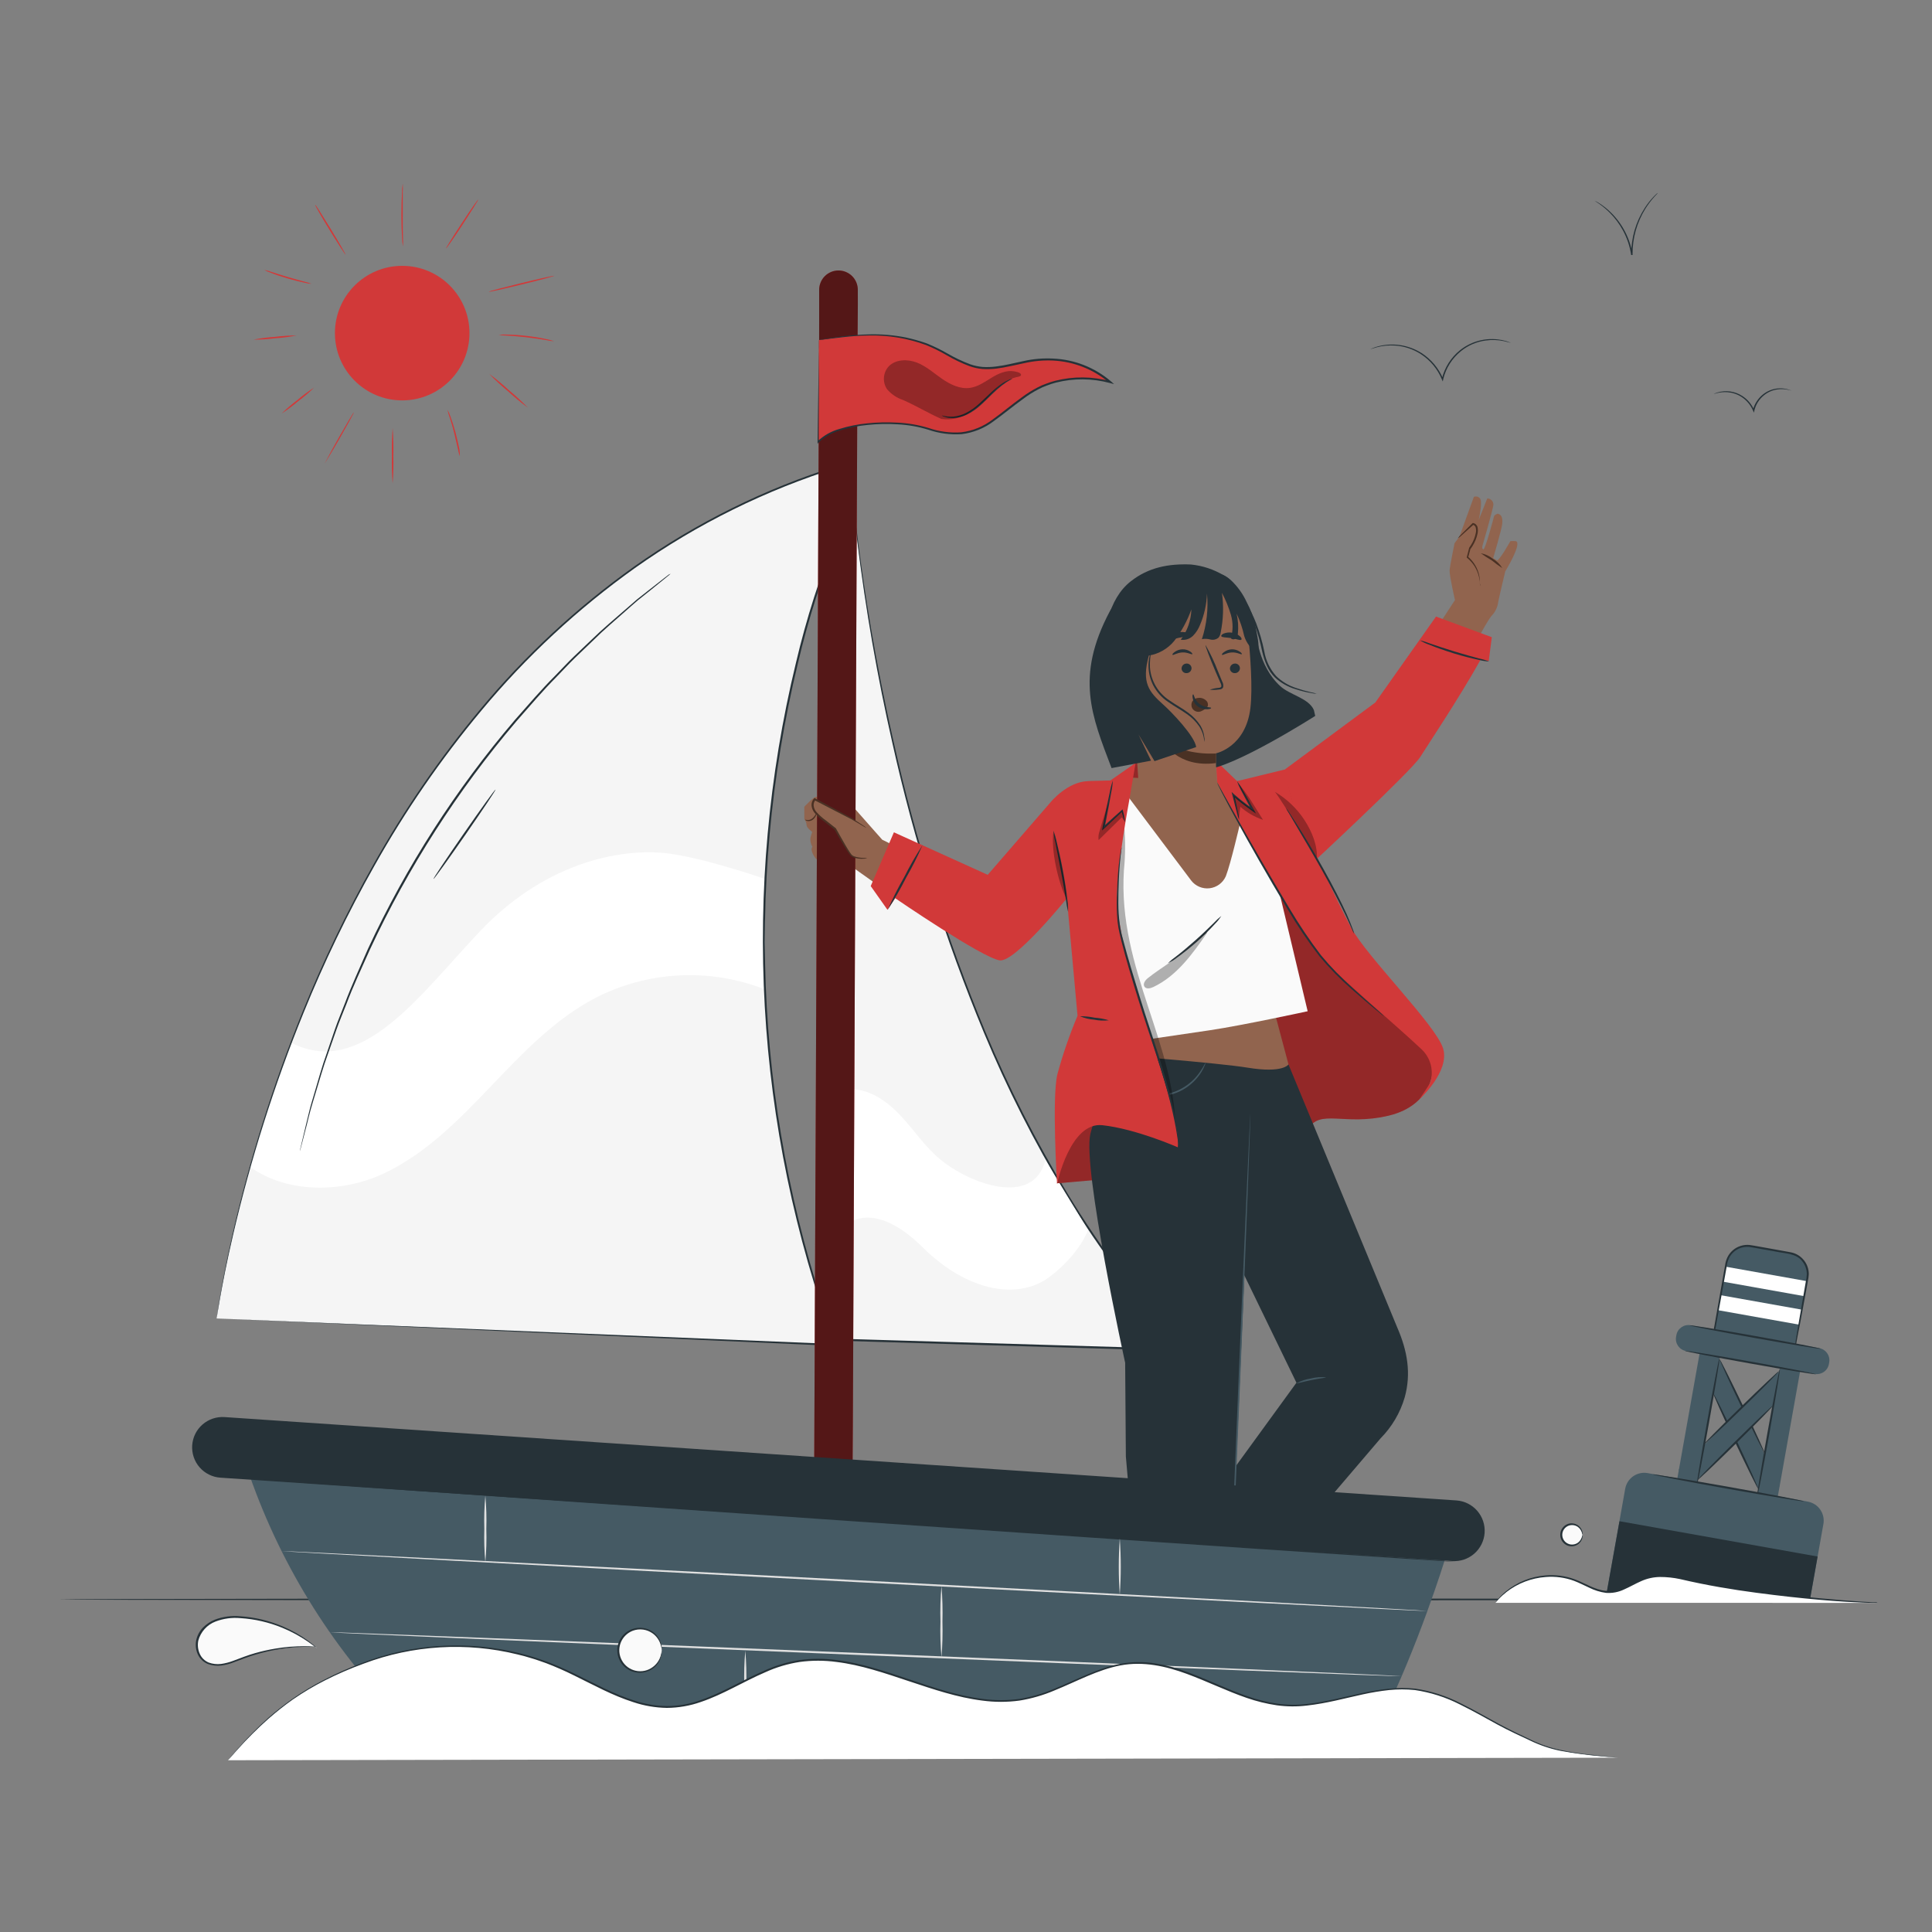 <svg width="82" height="82" viewBox="0 0 82 82" fill="none" xmlns="http://www.w3.org/2000/svg">
<rect x="0" y="0" width="82" height="82" fill="#808080" stroke="none"/>
<path d="M77.634 67.885C77.634 67.909 60.809 67.927 40.06 67.927C19.311 67.927 2.484 67.909 2.484 67.885C2.484 67.86 19.304 67.842 40.06 67.842C60.816 67.842 77.634 67.862 77.634 67.885Z" fill="#263238"/>
<path d="M17.071 16.994C18.648 16.994 19.926 15.715 19.926 14.138C19.926 12.562 18.648 11.283 17.071 11.283C15.494 11.283 14.215 12.562 14.215 14.138C14.215 15.715 15.494 16.994 17.071 16.994Z" fill="#D13939"/>
<path d="M16.664 20.525C16.634 20.132 16.625 19.739 16.635 19.345C16.625 18.953 16.635 18.56 16.664 18.168C16.695 18.56 16.705 18.953 16.695 19.345C16.705 19.739 16.695 20.132 16.664 20.525Z" fill="#D13939"/>
<path d="M15.019 17.504C15.034 17.504 14.765 17.996 14.419 18.602C14.073 19.209 13.776 19.68 13.776 19.68C13.776 19.68 14.03 19.188 14.374 18.581C14.719 17.974 15.004 17.495 15.019 17.504Z" fill="#D13939"/>
<path d="M13.33 16.453C13.12 16.657 12.898 16.847 12.662 17.022C12.439 17.212 12.204 17.388 11.959 17.548C12.168 17.341 12.392 17.149 12.628 16.974C12.85 16.784 13.084 16.61 13.33 16.453Z" fill="#D13939"/>
<path d="M19.516 19.363C19.481 19.27 19.456 19.172 19.44 19.073C19.399 18.894 19.34 18.647 19.276 18.375C19.212 18.102 19.129 17.86 19.075 17.684C19.039 17.591 19.012 17.494 18.994 17.395C19.044 17.482 19.084 17.574 19.114 17.669C19.18 17.843 19.26 18.086 19.334 18.358C19.407 18.63 19.458 18.883 19.498 19.065C19.514 19.164 19.52 19.264 19.516 19.363Z" fill="#D13939"/>
<path d="M22.411 17.309C22.117 17.091 21.835 16.858 21.566 16.61C21.284 16.377 21.016 16.129 20.761 15.867C21.055 16.084 21.337 16.317 21.605 16.566C21.887 16.798 22.156 17.046 22.411 17.309Z" fill="#D13939"/>
<path d="M23.519 14.483C23.403 14.476 23.288 14.46 23.174 14.434C22.963 14.399 22.671 14.353 22.346 14.316C22.022 14.278 21.726 14.257 21.512 14.243C21.396 14.242 21.28 14.232 21.166 14.214C21.281 14.197 21.397 14.193 21.513 14.201C21.728 14.201 22.026 14.219 22.353 14.257C22.679 14.294 22.973 14.347 23.183 14.393C23.297 14.412 23.41 14.443 23.519 14.483Z" fill="#D13939"/>
<path d="M23.523 11.706C23.523 11.723 22.909 11.887 22.143 12.074C21.377 12.261 20.751 12.402 20.748 12.382C20.744 12.362 21.361 12.202 22.128 12.015C22.896 11.828 23.519 11.69 23.523 11.706Z" fill="#D13939"/>
<path d="M20.297 8.469C20.31 8.479 20.015 8.951 19.641 9.523C19.267 10.096 18.944 10.553 18.931 10.544C18.918 10.534 19.211 10.063 19.587 9.491C19.962 8.918 20.282 8.461 20.297 8.469Z" fill="#D13939"/>
<path d="M17.093 7.793C17.103 7.924 17.103 8.055 17.093 8.185C17.093 8.428 17.093 8.761 17.093 9.13C17.093 9.499 17.093 9.833 17.103 10.075C17.112 10.205 17.112 10.336 17.103 10.466C17.079 10.338 17.066 10.207 17.064 10.076C17.049 9.835 17.036 9.501 17.036 9.13C17.036 8.759 17.048 8.426 17.062 8.184C17.061 8.053 17.072 7.922 17.093 7.793Z" fill="#D13939"/>
<path d="M14.668 10.814C14.655 10.814 14.353 10.357 13.995 9.773C13.638 9.189 13.361 8.708 13.376 8.692C13.39 8.676 13.69 9.15 14.048 9.735C14.405 10.32 14.683 10.806 14.668 10.814Z" fill="#D13939"/>
<path d="M13.22 12.046C13.117 12.04 13.016 12.024 12.917 11.997C12.73 11.959 12.476 11.897 12.198 11.815C11.921 11.733 11.672 11.651 11.495 11.578C11.397 11.547 11.303 11.505 11.214 11.454C11.315 11.473 11.414 11.501 11.51 11.537C11.69 11.595 11.938 11.675 12.215 11.757C12.492 11.839 12.743 11.906 12.927 11.956C13.027 11.977 13.125 12.007 13.22 12.046Z" fill="#D13939"/>
<path d="M12.587 14.24C12.286 14.299 11.981 14.338 11.675 14.357C11.371 14.396 11.065 14.416 10.758 14.416C11.059 14.357 11.364 14.317 11.67 14.297C11.974 14.258 12.28 14.239 12.587 14.24Z" fill="#D13939"/>
<path d="M64.124 14.555C64.124 14.555 64.025 14.522 63.843 14.481C63.585 14.425 63.319 14.415 63.058 14.452C62.67 14.502 62.304 14.66 62.002 14.908C61.63 15.21 61.367 15.626 61.255 16.092V16.105L61.233 16.19L61.201 16.11C61.02 15.668 60.708 15.291 60.308 15.031C59.98 14.818 59.604 14.693 59.215 14.666C58.953 14.648 58.69 14.672 58.436 14.739C58.256 14.786 58.161 14.827 58.159 14.822C58.181 14.809 58.203 14.799 58.226 14.79C58.293 14.761 58.361 14.737 58.43 14.717C58.748 14.624 59.083 14.6 59.412 14.646C59.74 14.693 60.055 14.809 60.336 14.986C60.747 15.251 61.068 15.636 61.254 16.088H61.2V16.075C61.315 15.597 61.585 15.171 61.969 14.863C62.23 14.655 62.535 14.511 62.861 14.44C63.187 14.37 63.525 14.375 63.848 14.457C63.919 14.473 63.988 14.495 64.055 14.522C64.079 14.531 64.102 14.542 64.124 14.555Z" fill="#263238"/>
<path d="M76.025 16.576C76.025 16.576 75.969 16.561 75.87 16.539C75.728 16.511 75.583 16.507 75.44 16.528C75.229 16.556 75.03 16.643 74.866 16.779C74.664 16.943 74.521 17.17 74.461 17.423V17.432L74.439 17.515L74.407 17.435C74.305 17.194 74.134 16.989 73.915 16.846C73.737 16.73 73.532 16.662 73.321 16.646C73.177 16.636 73.033 16.647 72.893 16.68C72.794 16.705 72.742 16.726 72.74 16.723C72.739 16.72 72.752 16.713 72.776 16.702C72.813 16.685 72.85 16.671 72.888 16.659C73.064 16.605 73.249 16.59 73.431 16.615C73.613 16.64 73.788 16.704 73.942 16.803C74.172 16.949 74.351 17.162 74.454 17.413H74.398C74.462 17.148 74.613 16.911 74.826 16.741C74.999 16.603 75.208 16.516 75.428 16.49C75.576 16.472 75.725 16.483 75.868 16.521C75.906 16.531 75.944 16.544 75.981 16.559C76.014 16.564 76.027 16.574 76.025 16.576Z" fill="#263238"/>
<path d="M70.356 8.2C70.356 8.2 70.302 8.261 70.205 8.364C70.068 8.518 69.945 8.682 69.836 8.856C69.475 9.437 69.286 10.108 69.29 10.791V10.824H69.232C69.177 10.456 69.058 10.101 68.88 9.774C68.735 9.508 68.554 9.264 68.342 9.048C68.198 8.901 68.042 8.769 67.874 8.651C67.756 8.569 67.687 8.528 67.689 8.523C67.708 8.529 67.726 8.538 67.742 8.549C67.792 8.574 67.841 8.602 67.887 8.633C68.062 8.744 68.224 8.874 68.371 9.02C68.864 9.503 69.187 10.133 69.293 10.814H69.236V10.79C69.231 10.096 69.429 9.416 69.805 8.833C69.917 8.657 70.047 8.492 70.192 8.341C70.241 8.287 70.285 8.249 70.313 8.223C70.341 8.197 70.356 8.19 70.356 8.2Z" fill="#263238"/>
<path d="M74.752 63.452L75.532 63.083L72.987 57.709L72.207 58.078L74.752 63.452Z" fill="#455A64"/>
<path d="M72.98 57.68C73.001 57.671 73.452 58.571 73.99 59.691C74.528 60.811 74.943 61.73 74.922 61.739C74.9 61.749 74.456 60.844 73.918 59.729C73.38 58.614 72.964 57.69 72.98 57.68Z" fill="#263238"/>
<path d="M72.722 59.148C72.744 59.138 73.19 60.039 73.716 61.159C74.243 62.279 74.654 63.196 74.633 63.206C74.612 63.215 74.166 62.32 73.636 61.195C73.106 60.07 72.701 59.16 72.722 59.148Z" fill="#263238"/>
<path d="M76.093 58.84L75.489 58.224L71.244 62.388L71.848 63.004L76.093 58.84Z" fill="#455A64"/>
<path d="M75.509 58.194C75.525 58.212 74.817 58.927 73.926 59.794C73.036 60.662 72.299 61.349 72.286 61.333C72.273 61.316 72.978 60.6 73.871 59.732C74.763 58.864 75.493 58.177 75.509 58.194Z" fill="#263238"/>
<path d="M75.247 59.662C75.265 59.68 74.563 60.398 73.68 61.267C72.798 62.136 72.07 62.827 72.053 62.81C72.037 62.794 72.739 62.076 73.621 61.206C74.504 60.337 75.23 59.645 75.247 59.662Z" fill="#263238"/>
<path d="M74.313 52.878L75.979 53.174C76.215 53.216 76.424 53.35 76.561 53.546C76.698 53.742 76.751 53.985 76.709 54.221L76.212 57.012C76.19 57.135 76.12 57.243 76.018 57.315C75.916 57.386 75.79 57.413 75.668 57.392L73.149 56.943C73.026 56.921 72.918 56.852 72.846 56.75C72.775 56.648 72.748 56.522 72.769 56.399L73.267 53.607C73.309 53.372 73.442 53.163 73.639 53.026C73.835 52.889 74.077 52.836 74.313 52.878Z" fill="#455A64"/>
<path d="M76.465 55.584L73.022 54.971L72.908 55.607L76.352 56.22L76.465 55.584Z" fill="white"/>
<path d="M76.68 54.375L73.236 53.761L73.123 54.397L76.567 55.011L76.68 54.375Z" fill="white"/>
<path d="M75.664 57.4C75.712 57.403 75.76 57.403 75.807 57.4C75.874 57.39 75.939 57.365 75.995 57.327C76.052 57.289 76.1 57.24 76.135 57.182C76.181 57.095 76.208 56.999 76.214 56.901C76.234 56.793 76.253 56.675 76.273 56.55C76.317 56.296 76.366 56.009 76.42 55.694C76.475 55.38 76.535 55.029 76.599 54.656L76.648 54.373C76.67 54.277 76.682 54.18 76.686 54.082C76.687 53.882 76.619 53.688 76.493 53.533C76.237 53.184 75.737 53.205 75.292 53.106L74.597 52.983C74.48 52.964 74.357 52.938 74.244 52.924C74.128 52.913 74.011 52.925 73.9 52.959C73.789 52.993 73.686 53.05 73.598 53.125C73.51 53.2 73.438 53.293 73.386 53.397C73.338 53.501 73.306 53.611 73.291 53.725L73.229 54.071L72.993 55.383C72.955 55.593 72.917 55.796 72.881 55.996C72.863 56.095 72.847 56.193 72.829 56.288C72.805 56.377 72.797 56.47 72.804 56.562C72.818 56.647 72.856 56.726 72.915 56.789C72.973 56.852 73.049 56.896 73.132 56.916L73.624 57.008L75.123 57.288L75.53 57.369C75.578 57.377 75.625 57.388 75.671 57.403C75.623 57.402 75.574 57.396 75.527 57.387L75.117 57.321L73.613 57.067L73.121 56.98C73.025 56.957 72.938 56.906 72.871 56.833C72.803 56.761 72.759 56.671 72.742 56.573C72.732 56.473 72.74 56.372 72.765 56.275C72.781 56.18 72.799 56.081 72.816 55.983C72.85 55.783 72.886 55.58 72.924 55.37L73.155 54.058C73.175 53.943 73.196 53.828 73.216 53.712C73.231 53.59 73.265 53.471 73.318 53.361C73.374 53.246 73.453 53.145 73.55 53.062C73.647 52.979 73.76 52.916 73.882 52.879C74.004 52.841 74.133 52.828 74.261 52.841C74.387 52.857 74.5 52.882 74.62 52.901L75.315 53.026L75.986 53.148C76.212 53.186 76.417 53.306 76.561 53.485C76.699 53.655 76.773 53.867 76.77 54.086C76.765 54.187 76.751 54.287 76.729 54.386C76.711 54.482 76.694 54.578 76.678 54.671C76.609 55.042 76.545 55.389 76.488 55.706C76.43 56.022 76.376 56.308 76.324 56.56C76.301 56.685 76.278 56.803 76.258 56.911C76.248 57.013 76.217 57.111 76.166 57.2C76.129 57.261 76.078 57.312 76.017 57.349C75.956 57.387 75.888 57.411 75.817 57.418C75.765 57.424 75.713 57.418 75.664 57.4Z" fill="#263238"/>
<path d="M76.517 57.557L75.668 57.406L74.584 63.488L75.433 63.639L76.517 57.557Z" fill="#455A64"/>
<path d="M73.075 57.089L72.226 56.937L71.143 63.02L71.992 63.171L73.075 57.089Z" fill="#455A64"/>
<path d="M77.218 57.221L71.752 56.247C71.471 56.197 71.201 56.385 71.151 56.667L71.138 56.739C71.088 57.021 71.276 57.29 71.558 57.34L77.023 58.314C77.305 58.364 77.574 58.176 77.624 57.895L77.637 57.822C77.687 57.54 77.499 57.271 77.218 57.221Z" fill="#455A64"/>
<path d="M77.08 58.327C77.08 58.35 75.825 58.146 74.292 57.872C72.759 57.598 71.504 57.357 71.512 57.334C71.52 57.311 72.767 57.515 74.3 57.789C75.834 58.063 77.09 58.304 77.08 58.327Z" fill="#263238"/>
<path d="M77.278 57.244C77.278 57.269 76.022 57.064 74.49 56.79C72.959 56.516 71.702 56.275 71.71 56.252C71.719 56.229 72.965 56.432 74.499 56.706C76.032 56.98 77.282 57.221 77.278 57.244Z" fill="#263238"/>
<path d="M71.996 63.169C71.973 63.169 72.176 61.92 72.449 60.382C72.721 58.843 72.962 57.61 72.985 57.615C73.008 57.62 72.806 58.863 72.532 60.403C72.258 61.943 72.012 63.174 71.996 63.169Z" fill="#263238"/>
<path d="M74.557 63.632C74.534 63.632 74.736 62.382 75.01 60.844C75.284 59.306 75.523 58.072 75.546 58.077C75.569 58.082 75.366 59.325 75.094 60.865C74.822 62.405 74.58 63.632 74.557 63.632Z" fill="#263238"/>
<path d="M76.728 63.734L69.931 62.523C69.718 62.485 69.499 62.532 69.32 62.655C69.142 62.778 69.02 62.967 68.98 63.179L68.147 67.86L76.828 67.845L77.392 64.678C77.428 64.465 77.378 64.246 77.254 64.069C77.13 63.892 76.94 63.772 76.728 63.734Z" fill="#455A64"/>
<path d="M76.827 67.852L68.148 67.845L68.736 64.565L77.145 66.064L76.827 67.852Z" fill="#263238"/>
<path d="M76.571 63.722C76.571 63.745 75.126 63.507 73.352 63.193C71.578 62.878 70.144 62.6 70.147 62.578C70.151 62.554 71.592 62.792 73.367 63.107C75.141 63.422 76.576 63.699 76.571 63.722Z" fill="#263238"/>
<path d="M63.468 68.029C63.859 67.537 64.395 67.18 65 67.008C65.605 66.838 66.249 66.861 66.84 67.076C67.332 67.266 67.804 67.599 68.335 67.576C68.867 67.553 69.352 67.143 69.885 66.981C70.505 66.791 71.171 66.948 71.804 67.092C73.701 67.525 77.324 67.966 79.686 68.031" fill="white"/>
<path d="M79.686 68.029C79.672 68.031 79.657 68.031 79.643 68.029H79.515C79.402 68.029 79.237 68.029 79.023 68.016C78.595 68.001 77.977 67.965 77.219 67.899C76.462 67.834 75.55 67.735 74.548 67.602C73.546 67.47 72.444 67.288 71.309 67.022C71.03 66.962 70.745 66.932 70.459 66.932C70.184 66.935 69.913 66.994 69.662 67.106C69.413 67.214 69.18 67.353 68.934 67.46C68.694 67.576 68.426 67.627 68.16 67.606C67.911 67.572 67.669 67.496 67.445 67.383C67.225 67.283 67.02 67.176 66.812 67.097C66.424 66.954 66.01 66.898 65.598 66.933C64.995 66.978 64.419 67.199 63.94 67.568C63.813 67.668 63.693 67.777 63.583 67.896L63.498 67.991C63.478 68.012 63.468 68.024 63.466 68.022L63.491 67.986L63.57 67.885C63.675 67.758 63.793 67.641 63.921 67.537C64.396 67.15 64.978 66.916 65.588 66.866C66.01 66.828 66.436 66.884 66.833 67.03C67.258 67.184 67.668 67.473 68.162 67.522C68.415 67.542 68.668 67.493 68.896 67.381C69.136 67.276 69.367 67.137 69.623 67.025C69.884 66.907 70.166 66.844 70.453 66.841C70.744 66.841 71.035 66.872 71.32 66.933C72.458 67.201 73.552 67.378 74.553 67.519C75.553 67.66 76.458 67.761 77.219 67.834C77.98 67.906 78.597 67.952 79.023 67.978L79.515 68.006H79.643L79.686 68.029Z" fill="#263238"/>
<path d="M66.714 65.593C66.963 65.593 67.165 65.391 67.165 65.142C67.165 64.893 66.963 64.691 66.714 64.691C66.465 64.691 66.263 64.893 66.263 65.142C66.263 65.391 66.465 65.593 66.714 65.593Z" fill="#FAFAFA"/>
<path d="M67.165 65.142C67.153 65.108 67.143 65.072 67.135 65.036C67.105 64.945 67.048 64.865 66.971 64.808C66.915 64.767 66.849 64.742 66.78 64.732C66.711 64.723 66.641 64.731 66.576 64.755C66.497 64.785 66.429 64.838 66.381 64.907C66.333 64.976 66.307 65.058 66.307 65.142C66.307 65.227 66.333 65.309 66.381 65.378C66.429 65.447 66.497 65.5 66.576 65.529C66.641 65.554 66.711 65.562 66.78 65.552C66.849 65.543 66.915 65.517 66.971 65.477C67.048 65.42 67.105 65.34 67.135 65.249C67.143 65.213 67.153 65.177 67.165 65.142C67.165 65.142 67.179 65.183 67.165 65.257C67.143 65.363 67.085 65.458 67.001 65.525C66.937 65.576 66.862 65.61 66.781 65.624C66.701 65.638 66.618 65.63 66.541 65.603C66.448 65.568 66.367 65.505 66.309 65.423C66.252 65.341 66.222 65.243 66.222 65.142C66.222 65.042 66.252 64.944 66.309 64.862C66.367 64.78 66.448 64.717 66.541 64.682C66.618 64.655 66.701 64.648 66.781 64.662C66.862 64.675 66.937 64.709 67.001 64.76C67.085 64.827 67.143 64.922 67.165 65.028C67.179 65.108 67.169 65.142 67.165 65.142Z" fill="#263238"/>
<path d="M36.092 19.931C36.092 19.931 37.507 43.931 50.297 57.3L35.468 56.855L36.092 19.931Z" fill="#F5F5F5"/>
<path d="M36.091 19.931C36.091 20.343 35.842 35.801 35.509 56.857L35.47 56.815L44.755 57.092L50.297 57.256L50.266 57.328C48.361 55.296 46.675 53.07 45.236 50.686C43.906 48.487 42.742 46.191 41.756 43.818C40.105 39.839 38.805 35.723 37.871 31.517C37.237 28.719 36.744 25.89 36.395 23.042C36.273 22.038 36.198 21.259 36.154 20.733C36.131 20.469 36.117 20.267 36.109 20.131C36.109 20.065 36.109 20.015 36.099 19.98V19.928C36.099 19.98 36.126 20.218 36.172 20.731C36.218 21.245 36.3 22.043 36.426 23.039C36.683 25.041 37.121 27.946 37.933 31.504C38.871 35.704 40.172 39.813 41.82 43.788C42.808 46.157 43.972 48.448 45.301 50.643C46.738 53.021 48.421 55.242 50.322 57.269L50.392 57.343H50.29L44.749 57.179L35.462 56.9H35.424V56.859C35.806 35.801 36.08 20.336 36.091 19.931Z" fill="#263238"/>
<path d="M44.37 49.238C43.867 51.243 41.167 50.259 39.89 49.195C39.263 48.672 38.806 47.978 38.25 47.38C37.694 46.781 36.98 46.251 36.164 46.232L36.088 51.886C36.088 51.886 37.189 50.989 39.154 52.934C41.118 54.879 43.276 55.171 44.566 54.181C45.855 53.19 46.179 52.203 46.179 52.203L44.37 49.238Z" fill="white"/>
<path d="M9.192 55.96C9.192 55.96 13.012 26.822 35.578 19.793L35.56 22.678C35.56 22.678 28.556 38.243 35.468 57.082L9.192 55.96Z" fill="#F5F5F5"/>
<path d="M21.033 33.51C21.053 33.523 20.477 34.384 19.749 35.434C19.021 36.483 18.416 37.323 18.396 37.31C18.376 37.297 18.952 36.434 19.68 35.385C20.408 34.335 21.013 33.497 21.033 33.51Z" fill="#263238"/>
<path d="M10.614 49.528C12.207 50.666 14.532 50.637 16.302 49.8C18.071 48.964 19.475 47.531 20.826 46.115C22.178 44.7 23.554 43.247 25.292 42.343C26.376 41.791 27.562 41.471 28.776 41.402C29.99 41.334 31.206 41.518 32.344 41.945L32.462 42.002C32.462 42.002 32.462 37.864 32.489 37.312C32.489 37.312 30.086 36.47 28.464 36.237C26.639 35.975 23.308 36.434 20.381 39.517C17.817 42.22 15.352 45.797 12.345 44.251C11.708 46.097 11.121 47.863 10.614 49.528Z" fill="white"/>
<path d="M9.192 55.96L35.47 57.046L35.434 57.093C32.031 47.813 31.457 37.732 33.784 28.126C34.222 26.262 34.805 24.435 35.528 22.662V22.678C35.534 21.703 35.54 20.741 35.545 19.793L35.601 19.832C32.511 20.796 29.591 22.239 26.949 24.108C24.523 25.837 22.33 27.873 20.426 30.165C18.716 32.215 17.197 34.419 15.89 36.748C14.757 38.759 13.754 40.84 12.886 42.98C11.638 46.046 10.636 49.206 9.888 52.431C9.624 53.564 9.455 54.45 9.347 55.055C9.296 55.355 9.256 55.583 9.23 55.739C9.204 55.895 9.192 55.97 9.192 55.97C9.192 55.97 9.201 55.891 9.222 55.737C9.243 55.583 9.279 55.353 9.33 55.053C9.433 54.451 9.599 53.566 9.858 52.429C10.595 49.199 11.59 46.034 12.833 42.963C13.7 40.821 14.701 38.736 15.833 36.721C17.14 34.387 18.658 32.178 20.369 30.122C22.277 27.827 24.473 25.787 26.903 24.054C29.548 22.18 32.471 20.733 35.565 19.765L35.621 19.749V19.806C35.614 20.754 35.608 21.716 35.603 22.693V22.701C34.883 24.469 34.302 26.291 33.866 28.151C31.544 37.742 32.115 47.806 35.506 57.074L35.524 57.124H35.47L9.192 55.96Z" fill="#263238"/>
<path d="M28.464 24.351L28.406 24.402L28.233 24.544L27.56 25.09L27.068 25.482C26.893 25.63 26.709 25.797 26.507 25.974C26.11 26.33 25.641 26.717 25.166 27.191L24.405 27.921C24.141 28.177 23.885 28.459 23.609 28.741C23.053 29.3 22.506 29.943 21.92 30.611C19.422 33.549 17.329 36.81 15.698 40.305C15.336 41.115 14.978 41.879 14.701 42.619C14.558 42.988 14.407 43.339 14.286 43.683C14.165 44.027 14.05 44.362 13.938 44.678C13.706 45.31 13.548 45.897 13.391 46.405C13.315 46.661 13.24 46.897 13.179 47.119C13.118 47.34 13.071 47.542 13.025 47.726C12.931 48.085 12.861 48.367 12.808 48.562L12.751 48.78C12.736 48.829 12.728 48.854 12.728 48.854C12.728 48.854 12.728 48.828 12.741 48.779C12.754 48.729 12.771 48.652 12.792 48.559C12.839 48.362 12.907 48.08 12.992 47.717C13.036 47.534 13.085 47.33 13.14 47.109C13.194 46.888 13.271 46.65 13.345 46.392C13.499 45.881 13.653 45.292 13.883 44.659C13.991 44.341 14.106 44.003 14.224 43.66C14.342 43.317 14.494 42.963 14.635 42.592C14.911 41.851 15.265 41.084 15.619 40.27C17.246 36.766 19.343 33.499 21.851 30.56C22.442 29.892 22.991 29.248 23.55 28.692C23.828 28.41 24.085 28.126 24.351 27.872L25.115 27.144C25.596 26.673 26.068 26.288 26.468 25.935C26.671 25.761 26.857 25.596 27.034 25.443L27.526 25.056L28.208 24.523L28.385 24.387C28.41 24.373 28.437 24.361 28.464 24.351Z" fill="#263238"/>
<path d="M34.137 34.243C34.137 34.243 34.516 33.83 34.629 33.82C34.742 33.81 35.924 34.164 35.924 34.164C36.061 34.19 36.189 34.251 36.295 34.34C36.402 34.465 37.443 35.639 37.443 35.639L38.191 36.008L37.504 37.743L36.274 36.87C36.274 36.87 34.755 36.598 34.624 36.439C34.493 36.28 34.384 36.024 34.483 35.947C34.417 35.835 34.386 35.706 34.394 35.577C34.415 35.485 34.442 35.396 34.473 35.308C34.473 35.308 34.243 35.144 34.235 35.03C34.233 34.969 34.218 34.909 34.191 34.853L34.138 34.766L34.137 34.243Z" fill="#91644E"/>
<path d="M34.665 34.491C34.665 34.491 34.665 34.532 34.643 34.589C34.616 34.668 34.566 34.736 34.501 34.788C34.467 34.814 34.428 34.832 34.386 34.842C34.345 34.852 34.301 34.852 34.26 34.843C34.196 34.827 34.169 34.793 34.174 34.788C34.179 34.783 34.211 34.801 34.266 34.806C34.339 34.81 34.411 34.788 34.468 34.743C34.525 34.698 34.573 34.642 34.609 34.579C34.639 34.522 34.658 34.488 34.665 34.491Z" fill="#4A3124"/>
<path d="M36.806 35.139L34.604 33.92C34.604 33.92 34.376 34.161 34.689 34.494C34.933 34.737 35.199 34.956 35.483 35.15L36.092 36.237L36.806 35.139Z" fill="#91644E"/>
<path d="M51.645 33.174H53.218L54.618 32.834C54.618 32.834 55.473 36.728 55.878 38.214C56.283 39.7 60.649 44.61 60.783 44.965C60.918 45.321 60.829 46.901 58.938 47.352C57.047 47.803 56.013 47.037 55.517 47.937C55.248 48.436 54.947 48.917 54.617 49.377L44.864 50.223L46.199 43.111L46.691 34.23L48.362 32.16L51.645 33.174Z" fill="#D13939"/>
<g opacity="0.3">
<path d="M51.645 33.174H53.218L54.618 32.834C54.618 32.834 55.473 36.728 55.878 38.214C56.283 39.7 60.649 44.61 60.783 44.965C60.918 45.321 60.829 46.901 58.938 47.352C57.047 47.803 56.013 47.037 55.517 47.937C55.248 48.436 54.947 48.917 54.617 49.377L44.864 50.223L46.199 43.111L46.691 34.23L48.362 32.16L51.645 33.174Z" fill="black"/>
</g>
<path d="M62.555 21.09L61.943 22.776L61.736 23.057C61.736 23.057 61.541 23.998 61.526 24.205C61.511 24.411 61.753 25.468 61.753 25.468L61.148 26.394L62.758 27.05C62.758 27.05 63.214 26.201 63.339 26.105C63.476 25.949 63.564 25.755 63.589 25.548C63.622 25.361 63.888 24.251 63.888 24.251C63.888 24.251 64.631 23.037 64.332 22.968C64.257 22.959 64.181 22.959 64.106 22.968C64.106 22.968 63.657 23.768 63.54 23.788L63.376 23.688C63.376 23.688 63.739 22.458 63.76 22.227C63.781 21.996 63.739 21.833 63.56 21.802C63.56 21.802 63.425 21.853 63.412 21.912C63.399 21.971 63.033 23.344 62.958 23.316C62.883 23.288 62.92 23.165 62.92 23.165C62.92 23.165 63.404 21.5 63.384 21.404C63.381 21.337 63.352 21.274 63.303 21.228C63.255 21.182 63.191 21.156 63.124 21.156L62.761 22.068C62.761 22.068 62.937 21.297 62.815 21.156C62.785 21.117 62.743 21.09 62.696 21.078C62.649 21.066 62.599 21.071 62.555 21.09Z" fill="#91644E"/>
<path d="M62.823 24.854C62.809 24.854 62.823 24.71 62.771 24.479C62.698 24.168 62.525 23.89 62.279 23.686L62.256 23.67V23.644C62.287 23.523 62.318 23.393 62.353 23.262V23.254C62.384 23.212 62.413 23.168 62.44 23.122C62.534 22.972 62.601 22.805 62.636 22.63C62.654 22.555 62.654 22.476 62.636 22.401C62.631 22.37 62.616 22.342 62.595 22.32C62.574 22.297 62.547 22.281 62.517 22.273L62.545 22.263C62.346 22.445 62.181 22.591 62.062 22.698C62.004 22.755 61.94 22.806 61.871 22.85C61.918 22.783 61.973 22.721 62.035 22.666C62.143 22.555 62.302 22.398 62.494 22.21L62.507 22.199H62.522C62.567 22.207 62.61 22.228 62.644 22.26C62.677 22.292 62.701 22.333 62.712 22.378C62.731 22.465 62.731 22.556 62.712 22.643C62.675 22.826 62.605 23 62.507 23.158C62.479 23.207 62.447 23.253 62.413 23.298V23.283C62.379 23.414 62.346 23.542 62.313 23.664L62.299 23.621C62.557 23.837 62.731 24.137 62.791 24.469C62.807 24.563 62.812 24.659 62.807 24.754C62.833 24.82 62.828 24.856 62.823 24.854Z" fill="#4A3124"/>
<path d="M62.85 23.482C63.037 23.516 63.213 23.597 63.361 23.716C63.526 23.812 63.663 23.948 63.761 24.111C63.606 24.01 63.456 23.901 63.312 23.783C63.153 23.691 62.998 23.59 62.85 23.482Z" fill="#4A3124"/>
<path d="M52.208 67.527L50.279 69.495C50.279 69.495 51.632 72.119 51.312 72.514L47.36 68.906L50.24 65.716L52.208 67.527Z" fill="#D13939"/>
<g opacity="0.3">
<path d="M52.208 67.527L50.279 69.495C50.279 69.495 51.632 72.119 51.312 72.514L47.36 68.906L50.24 65.716L52.208 67.527Z" fill="black"/>
</g>
<path d="M49.213 68.211C49.165 68.188 49.109 68.183 49.058 68.198C49.007 68.213 48.962 68.247 48.934 68.293C48.91 68.341 48.905 68.396 48.919 68.448C48.934 68.499 48.967 68.544 49.013 68.572C49.065 68.596 49.124 68.6 49.178 68.584C49.233 68.567 49.279 68.531 49.308 68.481C49.329 68.429 49.329 68.371 49.308 68.319C49.287 68.267 49.246 68.225 49.195 68.203" fill="#E0E0E0"/>
<g opacity="0.6">
<path d="M47.36 68.913L47.663 68.603L51.332 72.173C51.332 72.173 51.438 72.409 51.306 72.516L47.36 68.913Z" fill="white"/>
</g>
<path d="M50.361 69.536C50.343 69.554 50.239 69.475 50.087 69.451C49.934 69.426 49.812 69.461 49.8 69.438C49.788 69.415 49.92 69.328 50.103 69.361C50.287 69.393 50.382 69.52 50.361 69.536Z" fill="#263238"/>
<path d="M50.62 70.084C50.607 70.107 50.494 70.062 50.354 70.084C50.215 70.105 50.117 70.176 50.097 70.158C50.077 70.139 50.166 70.018 50.341 69.994C50.517 69.969 50.636 70.064 50.62 70.084Z" fill="#263238"/>
<path d="M50.404 70.794C50.382 70.782 50.443 70.661 50.589 70.6C50.735 70.54 50.863 70.581 50.856 70.6C50.85 70.62 50.743 70.63 50.623 70.681C50.504 70.732 50.423 70.81 50.404 70.794Z" fill="#263238"/>
<path d="M50.751 69.044C50.727 69.054 50.663 68.946 50.548 68.854C50.433 68.762 50.315 68.719 50.32 68.69C50.325 68.66 50.469 68.67 50.604 68.78C50.738 68.89 50.774 69.031 50.751 69.044Z" fill="#263238"/>
<path d="M51.134 68.632C51.125 68.641 51.038 68.583 50.937 68.45C50.877 68.373 50.827 68.289 50.788 68.199C50.764 68.146 50.744 68.091 50.728 68.035C50.718 68.003 50.711 67.968 50.71 67.934C50.711 67.909 50.719 67.885 50.735 67.865C50.75 67.845 50.772 67.831 50.796 67.824C50.818 67.819 50.84 67.819 50.862 67.825C50.884 67.831 50.904 67.841 50.92 67.857C50.946 67.879 50.968 67.905 50.986 67.934C51.019 67.982 51.047 68.034 51.07 68.088C51.109 68.179 51.134 68.276 51.143 68.375C51.161 68.464 51.151 68.557 51.114 68.641C51.099 68.641 51.114 68.539 51.079 68.383C51.062 68.293 51.033 68.205 50.994 68.122C50.971 68.074 50.943 68.028 50.912 67.985C50.881 67.935 50.845 67.903 50.817 67.911C50.789 67.919 50.804 67.911 50.802 67.937C50.803 67.962 50.807 67.987 50.814 68.011C50.828 68.067 50.847 68.117 50.865 68.167C50.898 68.253 50.94 68.336 50.989 68.414C51.042 68.484 51.09 68.557 51.134 68.632Z" fill="#263238"/>
<path d="M51.083 68.637C51.073 68.637 51.097 68.529 51.206 68.398C51.269 68.322 51.344 68.257 51.429 68.206C51.481 68.176 51.536 68.152 51.593 68.132C51.627 68.116 51.665 68.109 51.703 68.111C51.741 68.114 51.777 68.126 51.809 68.147C51.827 68.163 51.839 68.184 51.845 68.208C51.851 68.231 51.85 68.255 51.842 68.278C51.831 68.31 51.816 68.341 51.796 68.368C51.763 68.419 51.722 68.465 51.675 68.503C51.596 68.567 51.503 68.61 51.404 68.629C51.24 68.662 51.132 68.611 51.137 68.603C51.222 68.597 51.306 68.585 51.389 68.567C51.475 68.541 51.553 68.498 51.62 68.439C51.66 68.404 51.694 68.365 51.722 68.321C51.753 68.273 51.768 68.226 51.748 68.214C51.728 68.205 51.706 68.2 51.684 68.2C51.662 68.2 51.641 68.205 51.62 68.214C51.57 68.23 51.521 68.251 51.474 68.276C51.394 68.32 51.319 68.375 51.255 68.441C51.142 68.552 51.096 68.644 51.083 68.637Z" fill="#263238"/>
<path d="M51.704 67.924L51.69 70.679C51.69 70.679 54.486 71.62 54.532 72.13L49.189 72.294L49.036 67.998L51.704 67.924Z" fill="#D13939"/>
<path d="M50.03 70.499C49.979 70.516 49.936 70.552 49.91 70.598C49.883 70.645 49.875 70.7 49.887 70.753C49.902 70.804 49.936 70.848 49.983 70.875C50.029 70.902 50.084 70.91 50.136 70.897C50.19 70.878 50.236 70.841 50.263 70.791C50.291 70.741 50.3 70.682 50.287 70.627C50.265 70.575 50.224 70.533 50.173 70.511C50.121 70.488 50.063 70.486 50.01 70.505" fill="#E0E0E0"/>
<g opacity="0.6">
<path d="M49.188 72.293V71.86H54.312C54.312 71.86 54.553 71.957 54.53 72.126L49.188 72.293Z" fill="white"/>
</g>
<path d="M51.775 70.65C51.775 70.676 51.645 70.692 51.519 70.779C51.393 70.866 51.329 70.979 51.304 70.969C51.279 70.96 51.314 70.805 51.468 70.705C51.622 70.605 51.78 70.627 51.775 70.65Z" fill="#263238"/>
<path d="M52.342 70.864C52.342 70.891 52.237 70.938 52.152 71.051C52.067 71.165 52.045 71.281 52.019 71.281C51.993 71.281 51.972 71.133 52.081 70.996C52.191 70.858 52.342 70.848 52.342 70.864Z" fill="#263238"/>
<path d="M52.682 71.525C52.659 71.525 52.618 71.402 52.682 71.258C52.746 71.114 52.865 71.053 52.877 71.074C52.888 71.096 52.815 71.174 52.765 71.294C52.716 71.414 52.708 71.522 52.682 71.525Z" fill="#263238"/>
<path d="M51.709 70.028C51.699 70.053 51.578 70.028 51.43 70.028C51.283 70.028 51.169 70.092 51.156 70.071C51.143 70.049 51.25 69.953 51.422 69.938C51.594 69.923 51.721 70 51.709 70.028Z" fill="#263238"/>
<path d="M51.703 69.466C51.614 69.49 51.522 69.49 51.434 69.466C51.279 69.443 51.13 69.39 50.996 69.311C50.964 69.296 50.936 69.276 50.912 69.251C50.895 69.233 50.884 69.209 50.881 69.184C50.878 69.16 50.883 69.135 50.896 69.113C50.908 69.094 50.925 69.079 50.945 69.067C50.964 69.056 50.986 69.05 51.009 69.049C51.042 69.048 51.076 69.052 51.109 69.06C51.165 69.073 51.22 69.091 51.273 69.113C51.365 69.15 51.45 69.202 51.525 69.267C51.652 69.377 51.698 69.474 51.689 69.479C51.681 69.484 51.616 69.408 51.486 69.315C51.411 69.261 51.33 69.219 51.243 69.187C51.193 69.168 51.142 69.154 51.089 69.144C51.032 69.131 50.984 69.133 50.969 69.157C50.955 69.182 50.969 69.172 50.969 69.187C50.987 69.205 51.008 69.22 51.03 69.231C51.077 69.26 51.125 69.285 51.175 69.308C51.259 69.347 51.347 69.377 51.437 69.4C51.527 69.415 51.616 69.437 51.703 69.466Z" fill="#263238"/>
<path d="M51.668 69.503C51.616 69.428 51.589 69.339 51.591 69.247C51.583 69.149 51.592 69.049 51.617 68.954C51.634 68.897 51.655 68.843 51.681 68.79C51.694 68.754 51.716 68.723 51.745 68.699C51.774 68.674 51.808 68.658 51.845 68.65C51.869 68.65 51.892 68.657 51.912 68.669C51.932 68.682 51.948 68.7 51.958 68.721C51.973 68.752 51.984 68.785 51.989 68.819C51.998 68.879 51.998 68.94 51.989 69C51.977 69.1 51.941 69.195 51.884 69.278C51.784 69.421 51.676 69.456 51.673 69.442C51.73 69.379 51.782 69.312 51.829 69.241C51.873 69.163 51.899 69.077 51.906 68.988C51.91 68.936 51.908 68.884 51.898 68.832C51.886 68.777 51.865 68.731 51.843 68.737C51.822 68.744 51.773 68.782 51.752 68.828C51.727 68.875 51.706 68.924 51.689 68.975C51.663 69.062 51.649 69.153 51.647 69.244C51.66 69.403 51.683 69.5 51.668 69.503Z" fill="#263238"/>
<path d="M54.688 45.18L59.306 56.349C59.734 57.333 59.903 58.294 59.619 59.312C59.428 59.965 59.077 60.56 58.599 61.044L51.824 68.982L49.777 65.903L55.025 58.687L52.359 53.192L52.956 45.182L54.688 45.18Z" fill="#263238"/>
<path d="M52.129 69.949L53.097 47.622V45.205L47.821 44.575C47.821 44.575 46.624 46.697 46.279 48.126C45.935 49.554 47.755 57.84 47.755 57.84L47.785 61.816L48.495 70.016L52.129 69.949Z" fill="#263238"/>
<path d="M52.129 69.949C52.111 69.949 52.306 64.865 52.567 58.602C52.828 52.339 53.059 47.255 53.072 47.257C53.085 47.258 52.897 52.341 52.636 58.604C52.375 64.867 52.152 69.949 52.129 69.949Z" fill="#455A64"/>
<path d="M51.168 45.108C51.163 45.148 51.15 45.186 51.132 45.221C51.091 45.322 51.042 45.418 50.984 45.51C50.793 45.814 50.529 46.066 50.217 46.245C49.904 46.422 49.552 46.519 49.192 46.527C49.082 46.53 48.972 46.523 48.864 46.505C48.824 46.503 48.784 46.494 48.748 46.478C48.748 46.466 48.912 46.494 49.184 46.478C49.533 46.458 49.873 46.358 50.178 46.185C50.482 46.013 50.743 45.772 50.939 45.482C51.094 45.264 51.155 45.1 51.168 45.108Z" fill="#455A64"/>
<path d="M56.28 58.459C56.28 58.479 55.996 58.505 55.652 58.576C55.307 58.646 55.035 58.73 55.027 58.71C55.218 58.608 55.425 58.539 55.639 58.507C55.848 58.454 56.065 58.438 56.28 58.459Z" fill="#455A64"/>
<path d="M51.616 32.298L51.645 33.174C51.645 33.174 53.075 36.001 53.566 36.752C54.266 37.825 55.078 39.242 55.996 40.524C56.437 41.144 59.255 43.509 60.331 44.531C60.52 44.706 60.656 44.932 60.723 45.182C60.789 45.431 60.784 45.695 60.706 45.941C60.678 46.027 60.285 46.597 60.237 46.661C60.237 46.661 61.549 45.484 61.249 44.498C60.949 43.513 58.015 40.613 57.344 39.368C56.628 38.038 55.732 35.955 55.273 35.073C54.814 34.191 54.523 32.661 54.523 32.661L52.505 33.153L51.616 32.298Z" fill="#D13939"/>
<path d="M54.253 38.079C54.177 38.179 53.638 41.239 53.638 41.239L54.687 45.175C54.687 45.175 54.474 45.564 52.952 45.315C51.712 45.11 47.063 44.751 47.063 44.751L46.802 38.519L48.08 33.008L51.645 33.162L54.253 38.079Z" fill="#91644E"/>
<path d="M47.888 33.822L50.553 37.366C50.644 37.486 50.764 37.579 50.903 37.638C51.041 37.697 51.193 37.718 51.342 37.7C51.491 37.682 51.633 37.625 51.754 37.535C51.874 37.445 51.969 37.325 52.029 37.187C52.032 37.18 52.035 37.172 52.037 37.164C52.235 36.649 52.614 35.022 52.614 35.022L54.323 37.974L55.501 42.92C55.501 42.92 52.749 43.519 51.355 43.726L47.301 44.323L46.786 38.56L47.479 35.24L47.888 33.822Z" fill="#FAFAFA"/>
<path d="M54.474 32.703L58.374 29.815L60.949 26.169L63.317 27.045L63.187 28.054L62.837 28.006C61.939 29.62 60.508 31.757 60.283 32.123C59.919 32.715 55.611 36.715 55.611 36.715L54.474 32.703Z" fill="#D13939"/>
<g opacity="0.3">
<path d="M47.714 35.05C47.77 35.679 47.766 36.311 47.702 36.939C47.435 41.194 49.971 44.336 49.895 48.237C49.006 46.255 47.927 44.398 47.284 42.325C46.544 39.928 46.697 37.344 47.714 35.05Z" fill="black"/>
</g>
<path d="M46.235 33.149L47.129 33.125L48.198 32.38L47.921 34.01C47.921 34.01 47.429 36.634 47.414 37.994C47.384 40.892 50.185 46.976 49.99 48.695C49.99 48.695 48.221 47.914 46.789 47.757C45.416 47.606 44.864 50.25 44.864 50.25C44.864 50.25 44.641 46.624 44.875 45.608C45.105 44.758 45.392 43.924 45.734 43.112L45.305 38.394C45.336 38.75 45.265 38.146 45.265 38.146C45.265 38.146 43.084 40.846 42.435 40.761C41.698 40.662 37.995 38.123 37.995 38.123L37.667 38.615L36.956 37.608L37.94 35.326L41.922 37.13L44.608 34.028C44.608 34.028 45.303 33.184 46.167 33.154" fill="#D13939"/>
<path d="M44.708 35.248C44.769 35.408 44.816 35.573 44.851 35.74C44.928 36.049 45.025 36.477 45.113 36.954C45.202 37.431 45.267 37.868 45.302 38.184C45.329 38.354 45.339 38.526 45.333 38.697C45.291 38.531 45.261 38.362 45.241 38.192C45.192 37.879 45.12 37.446 45.029 36.971L44.792 35.752C44.75 35.587 44.722 35.418 44.708 35.248Z" fill="#263238"/>
<g opacity="0.3">
<path d="M55.363 34.802C55.683 35.294 55.927 35.883 55.893 36.475C55.893 36.475 54.417 33.977 54.113 33.61C54.616 33.906 55.044 34.314 55.363 34.802Z" fill="black"/>
</g>
<path d="M54.581 34.297C54.634 34.357 54.682 34.422 54.723 34.491C54.809 34.619 54.93 34.806 55.078 35.039C55.371 35.504 55.765 36.154 56.175 36.889C56.585 37.623 56.931 38.301 57.159 38.806C57.267 39.058 57.355 39.263 57.405 39.409C57.437 39.483 57.461 39.559 57.477 39.637C57.435 39.569 57.401 39.497 57.373 39.422C57.314 39.28 57.219 39.08 57.103 38.83C56.867 38.338 56.516 37.661 56.106 36.929C55.696 36.198 55.31 35.542 55.03 35.07L54.702 34.509C54.655 34.442 54.614 34.371 54.581 34.297Z" fill="#263238"/>
<path d="M47.232 33.128C47.222 33.305 47.197 33.481 47.16 33.654C47.104 33.982 47.022 34.424 46.925 34.916L46.881 35.14L46.811 35.101C47.121 34.817 47.399 34.566 47.609 34.383L47.647 34.35L47.658 34.397C47.705 34.563 47.737 34.732 47.755 34.903C47.691 34.743 47.639 34.578 47.601 34.41L47.649 34.425C47.449 34.619 47.176 34.875 46.868 35.162L46.773 35.248L46.797 35.122L46.842 34.898C46.937 34.406 47.029 33.963 47.099 33.641C47.129 33.467 47.174 33.295 47.232 33.128Z" fill="#263238"/>
<path d="M52.505 33.154C52.587 33.261 52.66 33.374 52.723 33.494C52.851 33.71 53.026 34.015 53.215 34.366L53.307 34.53L53.154 34.424C53.056 34.355 52.952 34.279 52.849 34.202C52.663 34.066 52.486 33.92 52.318 33.763L52.383 33.725C52.454 34.04 52.511 34.31 52.547 34.501C52.575 34.6 52.59 34.703 52.593 34.806C52.552 34.711 52.521 34.613 52.5 34.512C52.449 34.324 52.382 34.056 52.305 33.743L52.273 33.613L52.37 33.705C52.539 33.857 52.715 34 52.898 34.133L53.202 34.356L53.141 34.41C52.947 34.058 52.782 33.746 52.665 33.523C52.6 33.406 52.546 33.282 52.505 33.154Z" fill="#263238"/>
<path d="M51.66 33.225C51.684 33.259 51.706 33.294 51.726 33.331L51.901 33.645L52.544 34.793C53.09 35.764 53.856 37.098 54.727 38.555C55.134 39.241 55.58 39.903 56.062 40.538C56.477 41.038 56.929 41.506 57.413 41.94C57.823 42.315 58.163 42.611 58.397 42.817L58.665 43.057C58.696 43.084 58.726 43.114 58.753 43.145C58.718 43.122 58.685 43.097 58.653 43.07L58.376 42.843C58.135 42.645 57.789 42.351 57.372 41.984C56.879 41.554 56.42 41.087 56 40.585C55.511 39.951 55.062 39.288 54.655 38.599C53.779 37.141 53.023 35.801 52.492 34.827C52.224 34.335 52.014 33.938 51.872 33.663C51.804 33.528 51.752 33.422 51.708 33.335C51.688 33.3 51.672 33.263 51.66 33.225Z" fill="#263238"/>
<g opacity="0.3">
<path d="M53.224 34.41C53.034 34.028 52.801 33.74 52.611 33.358L52.563 33.261C52.946 33.689 53.277 34.276 53.605 34.796C53.251 34.677 52.925 34.489 52.644 34.243C52.615 34.416 52.596 34.59 52.588 34.765C52.514 34.437 52.437 34.092 52.363 33.768C52.37 33.768 52.934 34.233 53.224 34.41Z" fill="black"/>
</g>
<g opacity="0.3">
<path d="M47.758 34.901L47.611 34.691L46.627 35.657C46.61 35.525 46.625 35.391 46.671 35.267C46.776 34.888 46.932 34.422 47.037 34.043C46.988 34.386 46.889 34.816 46.839 35.16C47.099 34.901 47.36 34.668 47.634 34.404L47.758 34.901Z" fill="black"/>
</g>
<g opacity="0.3">
<path d="M44.708 35.324C44.911 36.014 45.228 37.426 45.266 38.146C44.907 37.451 44.608 36.098 44.708 35.324Z" fill="black"/>
</g>
<path d="M47.604 35.955C47.604 36 47.6 36.044 47.591 36.088C47.58 36.175 47.563 36.301 47.547 36.467C47.516 36.795 47.481 37.272 47.47 37.863C47.458 38.453 47.45 39.162 47.675 39.913C47.87 40.669 48.126 41.49 48.388 42.355C48.651 43.219 48.934 44.031 49.169 44.777C49.403 45.523 49.602 46.202 49.736 46.778C49.847 47.233 49.933 47.693 49.994 48.157C50.018 48.321 50.025 48.45 50.033 48.537C50.038 48.582 50.038 48.626 50.033 48.67C50.021 48.627 50.014 48.584 50.01 48.539C49.995 48.454 49.984 48.326 49.954 48.162C49.905 47.834 49.813 47.367 49.671 46.792C49.528 46.218 49.33 45.544 49.087 44.801C48.844 44.059 48.567 43.243 48.3 42.379C48.032 41.515 47.785 40.693 47.593 39.932C47.547 39.742 47.501 39.557 47.468 39.373C47.437 39.194 47.418 39.013 47.411 38.832C47.393 38.483 47.396 38.158 47.411 37.863C47.427 37.269 47.473 36.792 47.514 36.462C47.535 36.298 47.557 36.172 47.573 36.085C47.581 36.041 47.591 35.998 47.604 35.955Z" fill="#263238"/>
<path d="M45.838 43.132C46.045 43.13 46.252 43.15 46.455 43.193C46.661 43.208 46.865 43.245 47.063 43.304C46.856 43.329 46.646 43.32 46.441 43.278C46.234 43.263 46.03 43.214 45.838 43.132Z" fill="#263238"/>
<path d="M39.153 35.873C38.945 36.349 38.71 36.813 38.452 37.264C38.218 37.728 37.959 38.179 37.676 38.615C37.884 38.141 38.117 37.677 38.376 37.228C38.61 36.762 38.869 36.31 39.153 35.873Z" fill="#263238"/>
<path d="M60.26 27.175C60.407 27.208 60.552 27.254 60.692 27.311C60.956 27.401 61.32 27.524 61.726 27.649C62.133 27.773 62.505 27.875 62.774 27.947C62.922 27.977 63.067 28.021 63.207 28.077C63.056 28.069 62.906 28.045 62.76 28.006C62.486 27.949 62.104 27.855 61.702 27.731C61.3 27.606 60.929 27.473 60.67 27.367C60.527 27.319 60.389 27.254 60.26 27.175Z" fill="#263238"/>
<path d="M49.569 40.882C49.675 40.778 49.79 40.684 49.912 40.598C50.126 40.434 50.42 40.19 50.732 39.913C51.043 39.636 51.315 39.373 51.509 39.181C51.61 39.071 51.72 38.969 51.837 38.876C51.757 39.002 51.664 39.118 51.558 39.222C51.074 39.752 50.536 40.229 49.953 40.646C49.835 40.74 49.706 40.819 49.569 40.882Z" fill="#263238"/>
<g opacity="0.3">
<path d="M48.708 41.523C49.272 41.059 50.405 40.444 51.168 39.57L51.243 39.578C50.617 40.482 49.946 41.425 48.947 41.894C48.823 41.953 48.647 41.991 48.573 41.874C48.499 41.758 48.603 41.61 48.708 41.523Z" fill="black"/>
</g>
<path d="M53.325 26.871C53.325 26.871 53.382 28.246 54.342 29.125C54.743 29.494 55.552 29.635 55.765 30.137L55.822 30.386C55.822 30.386 52.379 32.585 51.157 32.661L50.128 30.13L53.325 26.871Z" fill="#263238"/>
<path d="M46.609 28.073C46.889 26.863 46.996 25.45 48.001 24.667C48.747 24.082 49.598 23.919 50.546 23.959C51.041 24.008 51.519 24.167 51.945 24.423C52.503 24.739 52.739 25.379 53.008 25.96C53.546 27.124 53.479 28.7 53.113 29.138L48.249 31.708C47.276 31.203 46.668 31.001 46.514 29.705C46.451 29.16 46.483 28.608 46.609 28.073Z" fill="#263238"/>
<path d="M48.825 25.281L51.168 24.725C52.152 24.582 52.861 25.774 52.962 26.766C53.075 27.869 53.17 29.217 53.072 30.046C52.874 31.713 51.612 31.973 51.612 31.973C51.612 31.973 51.612 31.998 51.612 32.492L51.66 33.292C51.679 33.615 51.584 33.935 51.391 34.196C50.94 34.781 50.117 34.852 49.146 34.501C48.583 34.292 48.351 33.558 48.308 32.987L47.845 26.224C47.819 25.912 48.524 25.325 48.825 25.281Z" fill="#91644E"/>
<path d="M52.626 28.347C52.629 28.403 52.61 28.457 52.573 28.498C52.536 28.54 52.484 28.565 52.429 28.569C52.402 28.572 52.375 28.57 52.349 28.563C52.323 28.555 52.298 28.543 52.277 28.526C52.256 28.509 52.239 28.488 52.226 28.464C52.213 28.44 52.205 28.414 52.203 28.387C52.2 28.331 52.22 28.277 52.256 28.236C52.293 28.194 52.344 28.168 52.4 28.164C52.427 28.16 52.454 28.163 52.48 28.17C52.506 28.178 52.531 28.191 52.552 28.208C52.573 28.225 52.59 28.246 52.603 28.27C52.616 28.294 52.623 28.32 52.626 28.347Z" fill="#263238"/>
<path d="M52.706 27.765C52.681 27.795 52.516 27.682 52.288 27.691C52.06 27.701 51.896 27.821 51.87 27.795C51.843 27.768 51.881 27.731 51.953 27.675C52.048 27.604 52.163 27.563 52.281 27.559C52.398 27.555 52.512 27.588 52.609 27.652C52.693 27.703 52.719 27.752 52.706 27.765Z" fill="#263238"/>
<path d="M50.573 28.347C50.575 28.403 50.556 28.457 50.52 28.498C50.483 28.54 50.431 28.565 50.376 28.569C50.349 28.572 50.322 28.57 50.296 28.563C50.27 28.555 50.245 28.543 50.224 28.526C50.203 28.509 50.185 28.488 50.173 28.464C50.16 28.44 50.152 28.414 50.15 28.387C50.147 28.331 50.166 28.277 50.202 28.236C50.239 28.194 50.29 28.168 50.345 28.164C50.372 28.16 50.399 28.163 50.425 28.17C50.452 28.178 50.476 28.191 50.497 28.208C50.519 28.225 50.536 28.246 50.549 28.27C50.562 28.294 50.57 28.32 50.573 28.347Z" fill="#263238"/>
<path d="M50.605 27.765C50.581 27.795 50.415 27.682 50.186 27.691C49.956 27.701 49.795 27.821 49.769 27.795C49.743 27.768 49.781 27.731 49.851 27.675C49.946 27.604 50.06 27.563 50.179 27.559C50.298 27.553 50.416 27.586 50.515 27.652C50.592 27.703 50.619 27.752 50.605 27.765Z" fill="#263238"/>
<path d="M51.348 29.274C51.467 29.232 51.591 29.205 51.717 29.194C51.775 29.194 51.83 29.171 51.839 29.131C51.839 29.073 51.823 29.017 51.793 28.967L51.602 28.529C51.337 27.906 51.143 27.393 51.169 27.381C51.373 27.737 51.548 28.109 51.694 28.492C51.757 28.646 51.819 28.792 51.876 28.933C51.916 29.002 51.929 29.083 51.916 29.161C51.908 29.182 51.896 29.201 51.88 29.216C51.864 29.231 51.845 29.243 51.824 29.249C51.791 29.259 51.758 29.265 51.724 29.267C51.599 29.286 51.473 29.288 51.348 29.274Z" fill="#263238"/>
<path d="M51.612 31.98C50.83 32.022 50.051 31.846 49.364 31.47C49.364 31.47 49.958 32.606 51.611 32.387L51.612 31.98Z" fill="#4A3124"/>
<path d="M50.602 29.774C50.629 29.73 50.666 29.692 50.711 29.666C50.756 29.639 50.806 29.624 50.858 29.622C50.93 29.612 51.004 29.623 51.07 29.652C51.137 29.68 51.194 29.727 51.237 29.786C51.268 29.842 51.277 29.907 51.262 29.969C51.249 30 51.262 29.984 51.235 30.007C51.157 30.093 51.059 30.159 50.95 30.199C50.891 30.217 50.828 30.216 50.77 30.197C50.711 30.178 50.66 30.141 50.622 30.092C50.59 30.046 50.572 29.992 50.569 29.936C50.565 29.88 50.577 29.824 50.602 29.774Z" fill="#4A3124"/>
<path d="M50.642 29.469C50.678 29.469 50.689 29.713 50.911 29.879C51.132 30.045 51.393 30.007 51.403 30.043C51.413 30.079 51.347 30.094 51.239 30.102C51.093 30.11 50.949 30.067 50.832 29.981C50.72 29.898 50.645 29.774 50.624 29.636C50.599 29.532 50.624 29.469 50.642 29.469Z" fill="#263238"/>
<path d="M50.545 26.955C50.528 27.019 50.297 27.012 50.033 27.07C49.769 27.127 49.561 27.222 49.52 27.17C49.502 27.145 49.533 27.083 49.615 27.016C49.724 26.931 49.851 26.872 49.986 26.843C50.121 26.815 50.261 26.818 50.395 26.852C50.497 26.881 50.551 26.925 50.545 26.955Z" fill="#263238"/>
<path d="M52.688 27.15C52.636 27.195 52.47 27.116 52.26 27.083C52.05 27.05 51.868 27.062 51.835 27.003C51.821 26.973 51.857 26.925 51.94 26.889C52.055 26.844 52.18 26.832 52.301 26.855C52.423 26.872 52.537 26.925 52.629 27.008C52.695 27.072 52.711 27.127 52.688 27.15Z" fill="#263238"/>
<path d="M51.126 24.546C51.126 24.559 51.126 24.571 51.134 24.583L51.126 24.546Z" fill="#263238"/>
<path d="M50.769 31.708C50.715 31.247 49.716 30.209 49.37 29.904C48.76 29.356 48.444 28.982 48.76 27.824C49.183 27.755 49.566 27.534 49.838 27.203C50.149 26.797 50.395 26.345 50.566 25.863C50.553 26.329 50.395 26.779 50.115 27.152C50.208 27.166 50.303 27.159 50.393 27.131C50.482 27.102 50.564 27.053 50.632 26.988C50.764 26.854 50.868 26.694 50.935 26.517C51.114 26.097 51.213 25.648 51.228 25.192C51.29 25.845 51.216 26.504 51.012 27.127C51.131 27.105 51.254 27.11 51.371 27.142C51.43 27.157 51.492 27.158 51.551 27.145C51.611 27.132 51.666 27.106 51.714 27.068C51.766 27.005 51.799 26.928 51.809 26.847C51.923 26.292 51.941 25.722 51.863 25.161C52.02 25.459 52.148 25.772 52.244 26.096C52.337 26.422 52.337 26.767 52.244 27.093C52.271 27.12 52.308 27.135 52.347 27.135C52.386 27.135 52.423 27.12 52.45 27.093C52.502 27.035 52.534 26.962 52.54 26.884C52.568 26.604 52.549 26.32 52.485 26.045C52.629 26.348 52.737 26.666 52.808 26.994C52.907 27.308 53.119 27.574 53.403 27.741C53.451 27.249 53.359 27.019 53.285 26.565C53.209 26.213 53.084 25.873 52.913 25.556C52.752 25.204 52.523 24.886 52.24 24.621C51.748 24.193 51.548 24.377 51.237 24.541L51.201 24.556C51.201 24.556 51.201 24.541 51.201 24.533L51.187 24.467C50.372 24.285 49.522 24.324 48.727 24.582C48.06 24.841 47.495 25.31 47.117 25.919C47.117 25.928 47.105 25.938 47.101 25.95C45.625 28.738 46.338 30.389 47.178 32.6L48.854 32.285L48.319 31.17L49.001 32.305L50.769 31.708Z" fill="#263238"/>
<path d="M51.115 31.488C51.102 31.254 51.028 31.028 50.901 30.832C50.758 30.624 50.578 30.444 50.369 30.302C50.138 30.138 49.856 29.986 49.579 29.792C49.311 29.613 49.093 29.37 48.944 29.084C48.826 28.85 48.759 28.594 48.747 28.333C48.738 28.157 48.757 27.981 48.801 27.811C48.813 27.765 48.828 27.72 48.847 27.677C48.859 27.647 48.867 27.632 48.87 27.632C48.817 27.86 48.797 28.094 48.808 28.328C48.828 28.608 48.913 28.879 49.055 29.121C49.197 29.363 49.393 29.568 49.628 29.722C49.897 29.912 50.181 30.063 50.414 30.238C50.628 30.389 50.811 30.58 50.952 30.801C51.041 30.951 51.097 31.119 51.115 31.293C51.13 31.357 51.13 31.424 51.115 31.488Z" fill="#263238"/>
<path d="M34.768 12.3C34.768 12.779 34.768 13.259 34.768 13.74C34.768 15.034 34.763 16.329 34.752 17.623C34.743 19.551 34.734 21.478 34.725 23.404L34.696 30.409L34.662 38.133C34.651 40.715 34.64 43.297 34.629 45.879C34.618 48.301 34.607 50.724 34.596 53.149L34.57 59.252L34.55 63.67C34.55 64.363 34.534 65.057 34.542 65.749V65.841C34.542 66.059 34.628 66.267 34.782 66.421C34.936 66.575 35.144 66.661 35.362 66.661C35.579 66.661 35.788 66.575 35.942 66.421C36.096 66.267 36.182 66.059 36.182 65.841C36.182 65.361 36.182 64.881 36.182 64.401C36.182 63.106 36.187 61.81 36.198 60.516L36.223 54.735C36.233 52.401 36.243 50.066 36.254 47.731C36.266 45.156 36.277 42.581 36.287 40.006L36.321 32.262C36.331 29.838 36.342 27.415 36.352 24.992L36.379 18.89L36.398 14.47C36.398 13.778 36.415 13.084 36.408 12.39C36.408 12.361 36.408 12.329 36.408 12.3C36.408 12.082 36.322 11.874 36.168 11.72C36.014 11.566 35.806 11.48 35.588 11.48C35.371 11.48 35.162 11.566 35.008 11.72C34.855 11.874 34.768 12.082 34.768 12.3Z" fill="#D13939"/>
<g opacity="0.6">
<path d="M34.768 12.3C34.768 12.779 34.768 13.259 34.768 13.74C34.768 15.034 34.763 16.329 34.752 17.623C34.743 19.551 34.734 21.478 34.725 23.404L34.696 30.409L34.662 38.133C34.651 40.715 34.64 43.297 34.629 45.879C34.618 48.301 34.607 50.724 34.596 53.149L34.57 59.252L34.55 63.67C34.55 64.363 34.534 65.057 34.542 65.749V65.841C34.542 66.059 34.628 66.267 34.782 66.421C34.936 66.575 35.144 66.661 35.362 66.661C35.579 66.661 35.788 66.575 35.942 66.421C36.096 66.267 36.182 66.059 36.182 65.841C36.182 65.361 36.182 64.881 36.182 64.401C36.182 63.106 36.187 61.81 36.198 60.516L36.223 54.735C36.233 52.401 36.243 50.066 36.254 47.731C36.266 45.156 36.277 42.581 36.287 40.006L36.321 32.262C36.331 29.838 36.342 27.415 36.352 24.992L36.379 18.89L36.398 14.47C36.398 13.778 36.415 13.084 36.408 12.39C36.408 12.361 36.408 12.329 36.408 12.3C36.408 12.082 36.322 11.874 36.168 11.72C36.014 11.566 35.806 11.48 35.588 11.48C35.371 11.48 35.162 11.566 35.008 11.72C34.855 11.874 34.768 12.082 34.768 12.3Z" fill="black"/>
</g>
<path d="M34.756 14.432C36.396 14.176 37.756 14.052 39.283 14.596C40.045 14.867 40.867 15.557 41.697 15.616C42.445 15.67 43.173 15.385 43.914 15.288C45.088 15.139 46.331 15.501 47.122 16.221C47.122 16.221 45.246 15.628 43.635 16.733C42.025 17.838 41.484 18.865 39.34 18.186C37.98 17.753 35.422 17.951 34.72 18.76L34.756 14.432Z" fill="#D13939"/>
<path d="M34.756 14.432C34.758 14.458 34.758 14.485 34.756 14.511C34.756 14.565 34.756 14.64 34.756 14.735V15.598C34.756 16.346 34.756 17.423 34.745 18.758L34.692 18.739C34.958 18.483 35.284 18.299 35.64 18.202C36.019 18.085 36.409 18.007 36.803 17.968C37.226 17.924 37.652 17.913 38.077 17.937C38.531 17.957 38.98 18.034 39.414 18.166C39.858 18.319 40.329 18.381 40.798 18.348C41.285 18.29 41.748 18.1 42.136 17.801C42.545 17.51 42.937 17.174 43.363 16.869C43.575 16.709 43.8 16.568 44.035 16.446L44.216 16.357L44.404 16.285C44.53 16.235 44.659 16.193 44.79 16.161C45.559 15.965 46.365 15.972 47.13 16.18L47.089 16.251C46.417 15.677 45.573 15.343 44.69 15.303C44.277 15.284 43.863 15.322 43.46 15.416C43.061 15.496 42.674 15.598 42.284 15.644C42.091 15.668 41.897 15.674 41.703 15.662C41.515 15.645 41.329 15.604 41.151 15.541C40.817 15.415 40.495 15.261 40.188 15.081C39.905 14.915 39.61 14.769 39.306 14.645C38.536 14.361 37.72 14.223 36.9 14.24C36.446 14.24 36.055 14.281 35.739 14.316C35.422 14.35 35.176 14.383 35.012 14.404L34.825 14.429H34.758L34.82 14.416L35.007 14.383C35.171 14.357 35.417 14.317 35.735 14.278C36.122 14.229 36.511 14.2 36.9 14.191C37.42 14.178 37.941 14.223 38.451 14.325C38.749 14.389 39.042 14.472 39.329 14.573C39.636 14.697 39.934 14.842 40.221 15.008C40.526 15.185 40.845 15.336 41.175 15.46C41.348 15.521 41.528 15.559 41.71 15.575C41.899 15.586 42.089 15.579 42.277 15.555C42.66 15.509 43.045 15.408 43.447 15.324C43.858 15.232 44.28 15.197 44.701 15.219C45.603 15.258 46.466 15.598 47.151 16.185L47.284 16.303L47.111 16.257C46.359 16.055 45.569 16.048 44.815 16.239C44.687 16.273 44.561 16.313 44.437 16.361L44.254 16.433L44.077 16.52C43.846 16.639 43.627 16.778 43.42 16.935C42.997 17.238 42.6 17.571 42.192 17.864C41.792 18.172 41.316 18.366 40.815 18.427C40.335 18.459 39.854 18.395 39.399 18.238C38.973 18.107 38.532 18.03 38.087 18.009C37.666 17.983 37.244 17.992 36.824 18.035C36.435 18.072 36.051 18.148 35.676 18.261C35.33 18.352 35.013 18.529 34.753 18.775L34.701 18.832V18.755C34.72 17.412 34.733 16.329 34.745 15.578C34.745 15.209 34.756 14.922 34.76 14.722C34.76 14.629 34.76 14.558 34.76 14.502C34.76 14.447 34.756 14.432 34.756 14.432Z" fill="#263238"/>
<path d="M42.968 16.072C42.968 16.085 42.786 16.156 42.534 16.351C42.386 16.466 42.246 16.59 42.114 16.721C41.961 16.869 41.799 17.038 41.612 17.202C41.439 17.361 41.244 17.495 41.033 17.599C40.858 17.682 40.67 17.731 40.477 17.743C40.346 17.75 40.216 17.733 40.092 17.692C40.046 17.68 40.003 17.659 39.965 17.63C40.13 17.677 40.301 17.695 40.472 17.683C40.656 17.663 40.834 17.61 40.998 17.527C41.201 17.423 41.389 17.292 41.556 17.138C41.738 16.974 41.902 16.81 42.058 16.664C42.196 16.533 42.343 16.412 42.498 16.302C42.603 16.228 42.716 16.165 42.834 16.113C42.876 16.091 42.921 16.077 42.968 16.072Z" fill="#263238"/>
<g opacity="0.3">
<path d="M39.967 17.786C39.368 17.523 38.925 17.24 38.327 16.977C38.063 16.889 37.828 16.73 37.648 16.518C37.55 16.372 37.504 16.198 37.517 16.023C37.529 15.848 37.6 15.682 37.718 15.552C38.013 15.244 38.517 15.236 38.914 15.388C39.311 15.541 39.634 15.838 39.986 16.08C40.339 16.323 40.754 16.525 41.175 16.462C41.503 16.415 41.795 16.21 42.084 16.033C42.373 15.855 42.702 15.705 43.033 15.759C43.119 15.775 43.302 15.805 43.332 15.887C43.361 15.969 43.252 15.985 43.127 16.01C43.035 16.032 42.947 16.065 42.863 16.106C42.558 16.253 42.286 16.459 42.062 16.713C41.782 17.024 41.464 17.3 41.116 17.533C40.775 17.749 40.368 17.837 39.968 17.782" fill="black"/>
</g>
<path d="M55.886 29.446C55.804 29.443 55.722 29.432 55.642 29.413C55.42 29.375 55.2 29.32 54.986 29.249C54.662 29.154 54.364 28.986 54.115 28.757C53.972 28.616 53.856 28.449 53.773 28.265C53.687 28.069 53.62 27.866 53.572 27.657C53.492 27.26 53.383 26.869 53.244 26.488C53.128 26.178 52.986 25.878 52.821 25.591C52.711 25.396 52.59 25.208 52.461 25.026C52.41 24.962 52.364 24.893 52.323 24.821C52.323 24.821 52.341 24.834 52.369 24.866C52.411 24.911 52.451 24.958 52.488 25.007C52.628 25.183 52.757 25.367 52.874 25.559C53.048 25.846 53.196 26.146 53.318 26.458C53.462 26.842 53.576 27.236 53.658 27.637C53.724 28.033 53.901 28.401 54.169 28.7C54.407 28.927 54.692 29.098 55.004 29.2C55.215 29.273 55.431 29.335 55.649 29.384C55.73 29.398 55.809 29.418 55.886 29.446Z" fill="#263238"/>
<path d="M36.777 35.139L36.158 34.755L34.578 33.92C34.578 33.92 34.263 34.225 34.794 34.665L35.45 35.183C35.45 35.183 36.035 36.242 36.155 36.331C36.365 36.478 36.811 36.428 36.811 36.428" fill="#91644E"/>
<path d="M36.807 36.424C36.759 36.44 36.708 36.448 36.657 36.446C36.516 36.457 36.373 36.441 36.238 36.398C36.189 36.382 36.145 36.356 36.108 36.321C36.074 36.281 36.042 36.239 36.013 36.195C35.951 36.106 35.89 36.01 35.826 35.904C35.696 35.696 35.559 35.46 35.413 35.201L35.424 35.214L35.004 34.886C34.846 34.775 34.701 34.646 34.573 34.501C34.503 34.415 34.459 34.311 34.445 34.201C34.44 34.145 34.446 34.088 34.464 34.035C34.482 33.981 34.511 33.932 34.548 33.891L34.568 33.869L34.598 33.884C35.232 34.222 35.785 34.52 36.172 34.732L36.62 35.024C36.675 35.057 36.727 35.096 36.776 35.139C36.718 35.114 36.664 35.084 36.611 35.05L36.149 34.778C35.755 34.579 35.198 34.286 34.562 33.958H34.611C34.582 33.991 34.56 34.029 34.547 34.07C34.534 34.112 34.529 34.156 34.534 34.199C34.545 34.293 34.584 34.382 34.645 34.455C34.768 34.595 34.907 34.72 35.06 34.827L35.477 35.155C35.619 35.413 35.754 35.647 35.877 35.862C35.939 35.967 35.996 36.065 36.056 36.154C36.082 36.196 36.111 36.237 36.142 36.275C36.172 36.306 36.209 36.329 36.249 36.344C36.378 36.388 36.514 36.411 36.651 36.411C36.703 36.412 36.755 36.417 36.807 36.424Z" fill="#4A3124"/>
<path d="M61.323 66.205C61.323 66.205 60.188 69.89 58.63 73.01H17.099L16.667 72.554C13.783 69.523 11.623 65.879 10.35 61.894C10.107 61.126 9.966 60.57 10.022 60.455L61.323 66.205Z" fill="#455A64"/>
<path d="M9.356 62.717L61.639 66.256C61.98 66.279 62.316 66.166 62.574 65.941C62.831 65.716 62.989 65.398 63.012 65.057C63.035 64.716 62.922 64.38 62.697 64.122C62.472 63.864 62.154 63.706 61.813 63.683L9.53 60.145C9.361 60.134 9.192 60.156 9.031 60.21C8.871 60.264 8.723 60.349 8.595 60.46C8.468 60.571 8.363 60.707 8.288 60.858C8.213 61.01 8.169 61.175 8.157 61.344C8.146 61.513 8.168 61.683 8.222 61.843C8.276 62.004 8.361 62.152 8.472 62.279C8.583 62.407 8.719 62.511 8.871 62.586C9.022 62.661 9.187 62.706 9.356 62.717Z" fill="#263238"/>
<path d="M10.204 62.733L61.771 66.287L10.204 62.733Z" fill="#A86B62"/>
<path d="M61.771 66.287C61.771 66.31 50.223 65.534 35.985 64.552C21.746 63.57 10.203 62.758 10.204 62.733C10.206 62.709 21.748 63.486 35.992 64.468C50.235 65.451 61.772 66.256 61.771 66.287Z" fill="#263238"/>
<path d="M60.583 68.375C60.583 68.4 49.694 67.847 36.266 67.145C22.837 66.443 11.948 65.851 11.949 65.833C11.951 65.815 22.837 66.359 36.269 67.064C49.7 67.77 60.585 68.352 60.583 68.375Z" fill="#E0E0E0"/>
<path d="M59.491 71.143C59.491 71.168 49.305 70.769 36.744 70.254C24.184 69.739 13.998 69.302 13.998 69.278C13.998 69.256 24.182 69.652 36.748 70.169C49.313 70.686 59.491 71.12 59.491 71.143Z" fill="#E0E0E0"/>
<path d="M20.599 66.313C20.556 65.842 20.542 65.368 20.556 64.895C20.542 64.422 20.556 63.949 20.599 63.478C20.642 63.949 20.656 64.422 20.641 64.895C20.656 65.368 20.642 65.842 20.599 66.313Z" fill="#E0E0E0"/>
<path d="M31.633 73.01C31.589 72.519 31.575 72.026 31.59 71.534C31.575 71.041 31.589 70.548 31.633 70.058C31.675 70.548 31.689 71.041 31.675 71.534C31.689 72.026 31.675 72.519 31.633 73.01Z" fill="#E0E0E0"/>
<path d="M47.527 67.691C47.47 66.893 47.47 66.093 47.527 65.295C47.584 66.093 47.584 66.893 47.527 67.691Z" fill="#E0E0E0"/>
<path d="M39.959 70.343C39.915 69.839 39.901 69.333 39.916 68.828C39.901 68.322 39.915 67.816 39.959 67.312C40.001 67.816 40.015 68.322 40.001 68.828C40.015 69.333 40.001 69.839 39.959 70.343Z" fill="#E0E0E0"/>
<path d="M9.676 74.71C11.519 72.516 13.164 71.376 15.744 70.476C18.351 69.576 21.201 69.682 23.734 70.773C25.317 71.461 26.85 72.55 28.57 72.447C30.364 72.339 31.837 70.953 33.592 70.563C36.906 69.828 40.198 72.767 43.525 72.101C45.088 71.789 46.448 70.705 48.035 70.586C50.297 70.422 52.278 72.226 54.543 72.375C56.393 72.496 58.194 71.488 60.035 71.698C61.585 71.873 62.894 72.878 64.299 73.544C65.705 74.21 65.784 74.333 68.673 74.602" fill="white"/>
<path d="M68.67 74.602L68.506 74.591L68.032 74.548C67.424 74.498 66.818 74.418 66.218 74.307C65.785 74.218 65.364 74.076 64.965 73.884C64.527 73.679 64.049 73.462 63.552 73.192C63.055 72.921 62.533 72.621 61.959 72.34C61.359 72.034 60.714 71.828 60.047 71.73C59.687 71.694 59.325 71.694 58.965 71.73C58.588 71.771 58.214 71.832 57.844 71.914C57.088 72.078 56.308 72.296 55.473 72.388C55.048 72.44 54.618 72.436 54.194 72.378C53.757 72.314 53.328 72.208 52.911 72.063C52.067 71.773 51.243 71.365 50.364 71.041C49.485 70.718 48.526 70.502 47.56 70.684C46.594 70.866 45.707 71.361 44.761 71.745C44.283 71.949 43.782 72.095 43.27 72.178C42.746 72.249 42.216 72.249 41.692 72.178C40.636 72.047 39.613 71.699 38.588 71.358C37.563 71.017 36.544 70.664 35.499 70.538C34.983 70.468 34.461 70.468 33.945 70.538C33.438 70.616 32.945 70.763 32.479 70.976C31.544 71.378 30.686 71.921 29.745 72.237C29.281 72.401 28.793 72.485 28.302 72.488C27.821 72.481 27.345 72.399 26.889 72.247C25.987 71.96 25.182 71.509 24.384 71.12C23.987 70.922 23.587 70.746 23.185 70.592C22.981 70.523 22.783 70.445 22.578 70.387L22.274 70.297L21.971 70.22C19.801 69.685 17.52 69.822 15.429 70.612C14.864 70.817 14.312 71.056 13.776 71.329C13.309 71.566 12.859 71.835 12.428 72.132C12.068 72.387 11.721 72.661 11.39 72.952C10.934 73.357 10.501 73.787 10.094 74.241C9.953 74.394 9.851 74.517 9.779 74.597C9.707 74.677 9.669 74.717 9.669 74.717C9.669 74.717 9.704 74.672 9.773 74.591C9.842 74.508 9.937 74.385 10.081 74.23C10.483 73.77 10.913 73.336 11.367 72.927C11.699 72.637 12.045 72.363 12.405 72.108C12.835 71.807 13.286 71.536 13.753 71.296C14.292 71.018 14.848 70.774 15.416 70.563C16.05 70.323 16.704 70.14 17.371 70.018C18.904 69.74 20.479 69.786 21.994 70.154L22.301 70.231L22.606 70.322C22.811 70.379 23.011 70.458 23.216 70.527C23.622 70.681 24.024 70.857 24.424 71.056C25.223 71.445 26.028 71.893 26.919 72.176C27.367 72.325 27.836 72.404 28.308 72.411C28.791 72.408 29.27 72.325 29.725 72.163C30.653 71.85 31.509 71.309 32.451 70.902C32.924 70.687 33.424 70.537 33.938 70.458C34.462 70.386 34.993 70.386 35.517 70.458C36.572 70.591 37.595 70.942 38.622 71.287C39.649 71.634 40.665 71.978 41.709 72.108C42.224 72.177 42.747 72.177 43.263 72.108C43.771 72.026 44.267 71.883 44.739 71.681C45.682 71.301 46.574 70.802 47.555 70.617C48.039 70.528 48.534 70.521 49.02 70.597C49.492 70.672 49.956 70.797 50.402 70.969C51.286 71.297 52.108 71.706 52.946 71.994C53.357 72.139 53.782 72.245 54.214 72.309C54.632 72.366 55.056 72.37 55.475 72.321C56.303 72.232 57.082 72.012 57.841 71.853C58.213 71.772 58.589 71.711 58.968 71.671C59.332 71.635 59.699 71.635 60.063 71.671C60.736 71.77 61.388 71.98 61.992 72.291C62.568 72.575 63.089 72.88 63.584 73.149C64.08 73.418 64.555 73.641 64.992 73.848C65.387 74.04 65.804 74.183 66.235 74.274C67.012 74.438 67.629 74.482 68.039 74.531L68.513 74.582L68.67 74.602Z" fill="#263238"/>
<path d="M13.448 69.957C12.574 69.221 11.496 68.769 10.358 68.66C9.985 68.612 9.607 68.642 9.246 68.749C9.067 68.804 8.902 68.896 8.76 69.019C8.619 69.142 8.505 69.294 8.426 69.464C8.352 69.636 8.334 69.828 8.374 70.012C8.414 70.195 8.511 70.362 8.651 70.487C8.769 70.57 8.903 70.627 9.044 70.655C9.185 70.683 9.33 70.682 9.471 70.651C9.752 70.591 10.027 70.503 10.291 70.387C11.285 70.011 12.345 69.844 13.407 69.895" fill="#FAFAFA"/>
<path d="M13.384 69.895C13.345 69.899 13.305 69.899 13.266 69.895C13.189 69.895 13.074 69.895 12.926 69.895C12.225 69.913 11.528 70.023 10.855 70.223C10.558 70.308 10.253 70.428 9.927 70.551C9.758 70.617 9.582 70.663 9.402 70.689C9.21 70.715 9.014 70.693 8.831 70.627C8.64 70.552 8.485 70.406 8.398 70.22C8.311 70.03 8.287 69.816 8.329 69.611C8.373 69.408 8.474 69.221 8.621 69.073C8.762 68.932 8.929 68.821 9.113 68.746C9.461 68.614 9.835 68.564 10.206 68.6C10.827 68.642 11.437 68.789 12.01 69.034C12.394 69.199 12.759 69.406 13.097 69.652C13.215 69.743 13.303 69.816 13.363 69.866C13.422 69.915 13.451 69.944 13.448 69.948C13.414 69.927 13.381 69.904 13.351 69.879C13.29 69.831 13.197 69.764 13.077 69.68C12.735 69.446 12.37 69.248 11.987 69.09C11.418 68.856 10.815 68.716 10.201 68.678C9.843 68.645 9.482 68.695 9.146 68.823C8.969 68.89 8.811 68.999 8.684 69.14C8.557 69.281 8.465 69.45 8.416 69.633C8.378 69.82 8.399 70.014 8.477 70.189C8.55 70.358 8.686 70.492 8.856 70.563C9.025 70.625 9.207 70.646 9.386 70.623C9.559 70.598 9.73 70.554 9.894 70.492C10.222 70.368 10.53 70.248 10.829 70.164C11.107 70.085 11.389 70.021 11.673 69.974C12.085 69.903 12.502 69.869 12.92 69.871C13.067 69.871 13.182 69.871 13.259 69.882C13.301 69.882 13.343 69.887 13.384 69.895Z" fill="#263238"/>
<path d="M27.167 70.969C27.677 70.969 28.092 70.555 28.092 70.044C28.092 69.534 27.677 69.119 27.167 69.119C26.656 69.119 26.242 69.534 26.242 70.044C26.242 70.555 26.656 70.969 27.167 70.969Z" fill="#FAFAFA"/>
<path d="M28.091 70.044C28.081 70.044 28.091 69.962 28.045 69.823C27.991 69.626 27.872 69.453 27.707 69.331C27.587 69.243 27.448 69.186 27.3 69.165C27.153 69.144 27.003 69.16 26.863 69.211C26.743 69.256 26.635 69.326 26.545 69.416C26.454 69.506 26.385 69.614 26.34 69.734C26.296 69.853 26.277 69.981 26.286 70.108C26.296 70.235 26.332 70.359 26.393 70.471C26.454 70.583 26.539 70.68 26.641 70.757C26.744 70.833 26.861 70.886 26.986 70.913C27.11 70.94 27.239 70.94 27.364 70.912C27.488 70.885 27.606 70.831 27.707 70.754C27.872 70.633 27.991 70.46 28.045 70.263C28.085 70.123 28.081 70.04 28.091 70.04C28.101 70.04 28.091 70.061 28.091 70.1C28.092 70.155 28.086 70.21 28.073 70.264C28.029 70.474 27.913 70.661 27.745 70.794C27.619 70.893 27.469 70.958 27.311 70.984C27.152 71.01 26.99 70.995 26.838 70.942C26.659 70.879 26.502 70.765 26.387 70.614C26.266 70.447 26.2 70.247 26.199 70.041C26.2 69.835 26.266 69.635 26.389 69.47C26.502 69.318 26.659 69.204 26.838 69.142C26.989 69.088 27.152 69.073 27.311 69.099C27.469 69.124 27.619 69.19 27.745 69.288C27.913 69.422 28.029 69.609 28.073 69.818C28.086 69.872 28.092 69.927 28.091 69.982C28.095 70.024 28.095 70.044 28.091 70.044Z" fill="#263238"/>
</svg>
